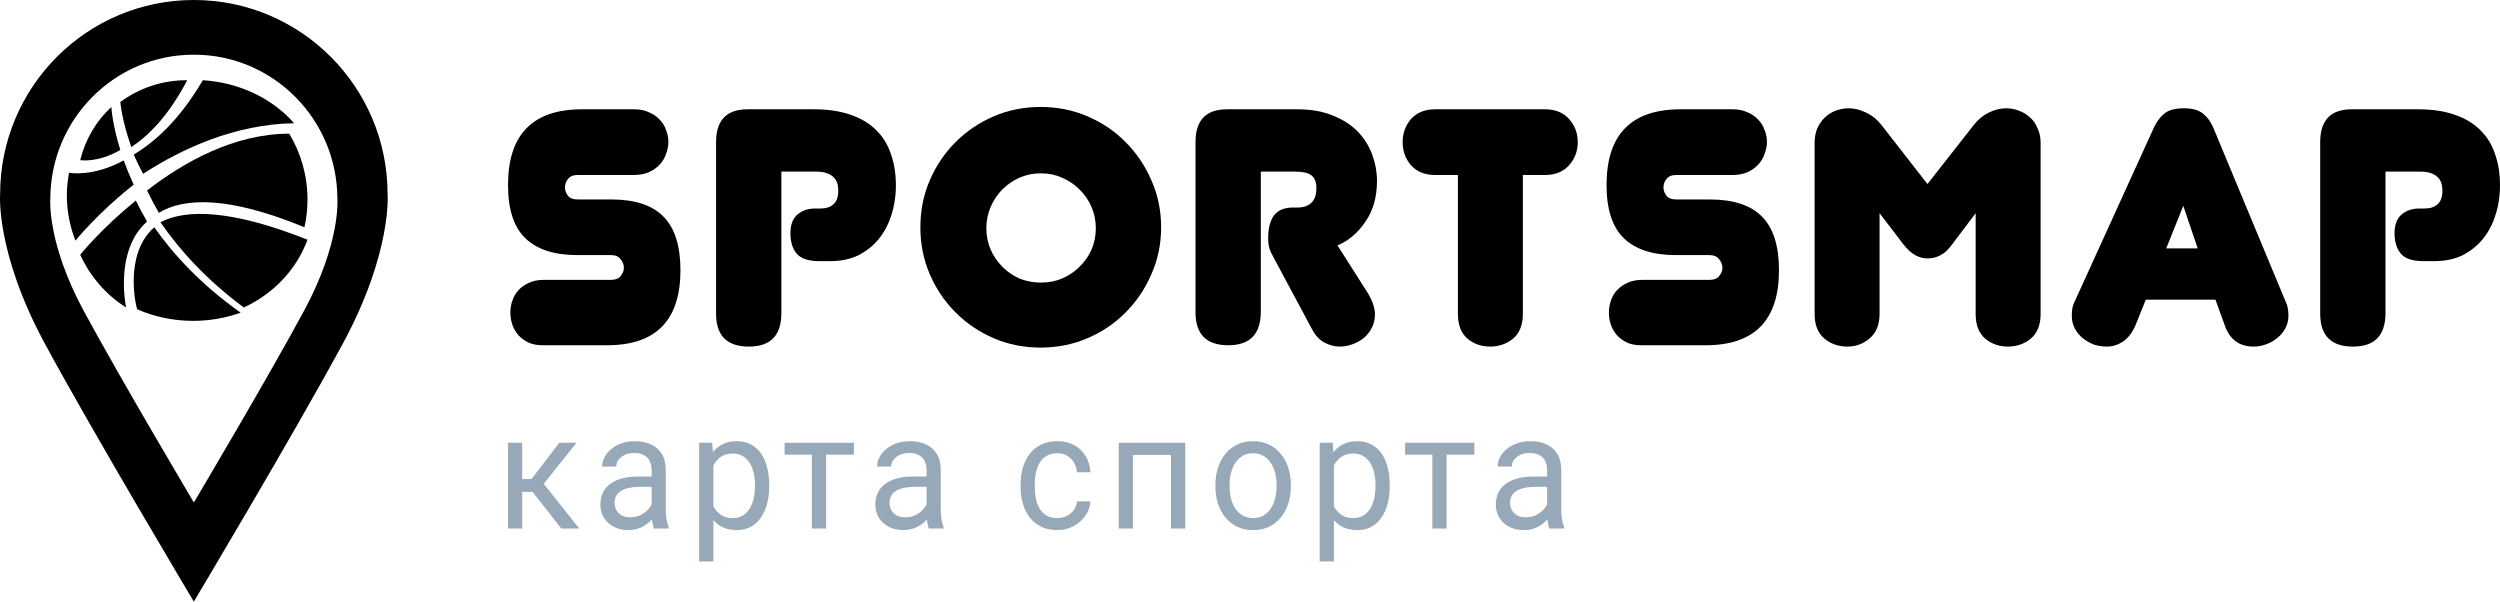 <svg width="187" height="45" viewBox="0 0 187 45" fill="none" xmlns="http://www.w3.org/2000/svg">
<path d="M9 11.216C8.412 9.347 8.334 8.081 8.33 8C7.208 9.036 6.386 10.415 6 11.977C6.09 11.992 7.348 12.173 9 11.216Z" fill="currentColor"/>
<path d="M13.963 6C12.099 6 10.386 6.61 9 7.627C9.008 7.722 9.129 9.046 9.822 11C11.145 10.131 12.636 8.62 14 6.002C13.987 6.002 13.976 6 13.963 6Z" fill="currentColor"/>
<path d="M10 13.809C9.706 13.175 9.457 12.568 9.251 12C6.998 13.224 5.292 12.948 5.164 12.924C5.065 13.471 5 14.031 5 14.607C5 15.806 5.234 16.947 5.642 18C5.7 17.928 7.327 15.92 10 13.809Z" fill="currentColor"/>
<path d="M22 9.218C20.403 7.398 17.954 6.174 15.168 6C15.148 6.035 15.131 6.068 15.109 6.104C13.43 8.941 11.619 10.597 10 11.561C10.198 12.014 10.435 12.497 10.706 13C13.616 11.116 17.565 9.288 22 9.218Z" fill="currentColor"/>
<path d="M22.775 17C22.921 16.335 23 15.643 23 14.932C23 13.116 22.498 11.425 21.634 10C17.543 9.999 13.785 12.094 11 14.247C11.26 14.787 11.554 15.346 11.885 15.918C13.753 14.786 17.039 14.64 22.775 17Z" fill="currentColor"/>
<path d="M9.431 23C9.372 22.708 8.603 18.681 11 16.573C10.688 16.036 10.409 15.51 10.162 15C7.638 17.041 6.063 18.975 6 19.054C6.747 20.691 7.947 22.062 9.431 23Z" fill="currentColor"/>
<path d="M23 17.929C17.191 15.625 13.876 15.653 12 16.622C13.429 18.698 15.429 20.917 18.237 23C20.461 21.974 22.189 20.151 23 17.929Z" fill="currentColor"/>
<path d="M14.44 24C15.695 24 16.895 23.783 18 23.387C15.081 21.319 13.011 19.095 11.54 17C9.191 19.059 10.214 23.114 10.265 23.137C11.531 23.688 12.944 24 14.44 24Z" fill="currentColor"/>
<path d="M28.991 14.529C28.991 6.505 22.504 0 14.5 0C6.496 0 0.009 6.505 0.009 14.529C0.009 14.529 -0.338 18.892 3.372 25.735C7.081 32.578 14.499 45 14.499 45C14.499 45 21.918 32.579 25.626 25.735C29.338 18.892 28.991 14.529 28.991 14.529ZM22.75 23.233C20.005 28.323 14.515 37.562 14.515 37.562C14.511 37.552 14.506 37.544 14.501 37.536C14.496 37.545 14.492 37.553 14.487 37.562C14.487 37.562 8.998 28.322 6.252 23.233C3.507 18.144 3.763 14.898 3.763 14.898C3.763 8.93 8.564 4.091 14.486 4.091C14.491 4.091 14.495 4.091 14.5 4.091C14.505 4.091 14.509 4.091 14.514 4.091C20.436 4.091 25.237 8.93 25.237 14.898C25.238 14.898 25.495 18.143 22.75 23.233Z" fill="currentColor"/>
<path d="M50.898 20.209C50.898 23.953 49.07 25.825 45.413 25.825H40.58C40.179 25.825 39.828 25.758 39.528 25.624C39.227 25.474 38.977 25.29 38.776 25.072C38.576 24.838 38.426 24.579 38.326 24.295C38.225 23.994 38.175 23.685 38.175 23.368C38.175 23.067 38.225 22.774 38.326 22.49C38.426 22.189 38.576 21.93 38.776 21.713C38.993 21.479 39.252 21.295 39.553 21.162C39.87 21.011 40.229 20.936 40.63 20.936H45.689C46.023 20.936 46.265 20.844 46.415 20.66C46.582 20.46 46.666 20.251 46.666 20.033C46.666 19.799 46.582 19.582 46.415 19.382C46.265 19.181 46.023 19.081 45.689 19.081H43.184C41.465 19.081 40.17 18.663 39.302 17.827C38.434 16.992 38 15.663 38 13.841C38 10.064 39.845 8.175 43.535 8.175H47.442C47.859 8.175 48.227 8.251 48.544 8.401C48.861 8.535 49.128 8.719 49.345 8.953C49.562 9.17 49.721 9.429 49.821 9.73C49.938 10.014 49.996 10.306 49.996 10.607C49.996 10.908 49.938 11.209 49.821 11.51C49.721 11.811 49.562 12.078 49.345 12.312C49.128 12.546 48.853 12.738 48.519 12.889C48.202 13.022 47.834 13.089 47.417 13.089H43.209C42.875 13.089 42.633 13.189 42.483 13.39C42.333 13.574 42.258 13.783 42.258 14.017C42.258 14.234 42.333 14.443 42.483 14.643C42.633 14.827 42.875 14.919 43.209 14.919H45.714C47.484 14.919 48.786 15.345 49.621 16.198C50.472 17.05 50.898 18.387 50.898 20.209Z" fill="currentColor"/>
<path d="M58.446 23.418C58.446 25.089 57.636 25.925 56.017 25.925C54.381 25.925 53.562 25.106 53.562 23.468V10.632C53.562 8.994 54.347 8.175 55.917 8.175H60.876C61.928 8.175 62.837 8.309 63.605 8.577C64.39 8.844 65.033 9.228 65.534 9.73C66.035 10.214 66.402 10.808 66.636 11.51C66.886 12.212 67.012 12.997 67.012 13.866C67.012 14.668 66.895 15.421 66.661 16.123C66.444 16.808 66.127 17.401 65.709 17.902C65.292 18.404 64.783 18.805 64.181 19.106C63.581 19.39 62.896 19.532 62.128 19.532H61.276C60.475 19.532 59.916 19.348 59.598 18.98C59.281 18.596 59.123 18.086 59.123 17.451C59.123 16.816 59.298 16.348 59.648 16.047C59.999 15.746 60.441 15.596 60.976 15.596H61.377C61.794 15.596 62.12 15.488 62.353 15.27C62.587 15.053 62.704 14.719 62.704 14.267C62.704 13.766 62.562 13.407 62.278 13.189C61.994 12.955 61.594 12.838 61.076 12.838H58.446V23.418Z" fill="currentColor"/>
<path d="M68.844 17C68.844 15.746 69.078 14.577 69.546 13.49C70.013 12.404 70.656 11.451 71.474 10.632C72.292 9.813 73.244 9.17 74.329 8.702C75.414 8.234 76.583 8 77.835 8C79.088 8 80.256 8.234 81.342 8.702C82.444 9.17 83.395 9.813 84.197 10.632C85.015 11.451 85.658 12.404 86.125 13.49C86.609 14.577 86.852 15.746 86.852 17C86.852 18.253 86.609 19.423 86.125 20.51C85.658 21.596 85.015 22.549 84.197 23.368C83.395 24.187 82.444 24.83 81.342 25.298C80.256 25.766 79.088 26 77.835 26C76.583 26 75.414 25.766 74.329 25.298C73.244 24.83 72.292 24.187 71.474 23.368C70.656 22.549 70.013 21.596 69.546 20.51C69.078 19.423 68.844 18.253 68.844 17ZM73.778 17.075C73.778 17.643 73.887 18.178 74.104 18.68C74.321 19.164 74.613 19.59 74.98 19.958C75.348 20.326 75.773 20.618 76.258 20.836C76.758 21.036 77.293 21.137 77.86 21.137C78.428 21.137 78.954 21.036 79.438 20.836C79.939 20.618 80.373 20.326 80.741 19.958C81.125 19.59 81.425 19.164 81.642 18.68C81.859 18.178 81.968 17.643 81.968 17.075C81.968 16.507 81.859 15.972 81.642 15.471C81.425 14.969 81.125 14.535 80.741 14.167C80.373 13.799 79.939 13.507 79.438 13.29C78.954 13.072 78.428 12.964 77.86 12.964C77.293 12.964 76.758 13.072 76.258 13.29C75.773 13.507 75.348 13.799 74.98 14.167C74.613 14.535 74.321 14.969 74.104 15.471C73.887 15.972 73.778 16.507 73.778 17.075Z" fill="currentColor"/>
<path d="M95.21 19.156C95.126 19.022 95.043 18.838 94.959 18.605C94.892 18.37 94.859 18.111 94.859 17.827C94.859 17.092 95.001 16.524 95.285 16.123C95.585 15.721 96.069 15.521 96.737 15.521H97.088C97.505 15.521 97.839 15.404 98.09 15.17C98.34 14.936 98.465 14.568 98.465 14.067C98.465 13.616 98.34 13.298 98.09 13.114C97.839 12.93 97.455 12.838 96.938 12.838H94.308V23.317C94.308 24.989 93.498 25.825 91.879 25.825C90.242 25.825 89.424 25.006 89.424 23.368V10.632C89.424 8.994 90.209 8.175 91.778 8.175H97.038C98.073 8.175 98.966 8.334 99.718 8.652C100.469 8.953 101.087 9.354 101.571 9.855C102.055 10.357 102.414 10.933 102.648 11.585C102.882 12.22 102.999 12.872 102.999 13.54C102.999 14.744 102.706 15.763 102.122 16.599C101.554 17.434 100.861 18.02 100.043 18.354L102.372 22.014C102.69 22.582 102.848 23.084 102.848 23.518C102.848 23.869 102.773 24.195 102.623 24.496C102.473 24.797 102.272 25.056 102.022 25.273C101.771 25.474 101.487 25.632 101.17 25.749C100.853 25.866 100.536 25.925 100.219 25.925C99.835 25.925 99.451 25.825 99.067 25.624C98.699 25.423 98.399 25.106 98.165 24.671L95.21 19.156Z" fill="currentColor"/>
<path d="M113.91 23.493C113.91 24.295 113.668 24.905 113.184 25.323C112.7 25.724 112.124 25.925 111.456 25.925C110.805 25.925 110.237 25.724 109.753 25.323C109.285 24.905 109.051 24.295 109.051 23.493V13.089H107.348C106.58 13.089 105.979 12.847 105.545 12.362C105.128 11.877 104.919 11.301 104.919 10.632C104.919 9.964 105.128 9.387 105.545 8.903C105.979 8.418 106.58 8.175 107.348 8.175H115.563C116.331 8.175 116.932 8.418 117.366 8.903C117.8 9.387 118.017 9.964 118.017 10.632C118.017 11.301 117.8 11.877 117.366 12.362C116.932 12.847 116.331 13.089 115.563 13.089H113.91V23.493Z" fill="currentColor"/>
<path d="M133.068 20.209C133.068 23.953 131.24 25.825 127.583 25.825H122.75C122.349 25.825 121.998 25.758 121.698 25.624C121.397 25.474 121.147 25.29 120.946 25.072C120.746 24.838 120.596 24.579 120.496 24.295C120.396 23.994 120.345 23.685 120.345 23.368C120.345 23.067 120.396 22.774 120.496 22.49C120.596 22.189 120.746 21.93 120.946 21.713C121.164 21.479 121.422 21.295 121.723 21.162C122.04 21.011 122.399 20.936 122.8 20.936H127.859C128.193 20.936 128.435 20.844 128.585 20.66C128.752 20.46 128.836 20.251 128.836 20.033C128.836 19.799 128.752 19.582 128.585 19.382C128.435 19.181 128.193 19.081 127.859 19.081H125.354C123.635 19.081 122.341 18.663 121.472 17.827C120.604 16.992 120.17 15.663 120.17 13.841C120.17 10.064 122.015 8.175 125.705 8.175H129.612C130.029 8.175 130.397 8.251 130.714 8.401C131.031 8.535 131.298 8.719 131.515 8.953C131.732 9.17 131.891 9.429 131.991 9.73C132.108 10.014 132.167 10.306 132.167 10.607C132.167 10.908 132.108 11.209 131.991 11.51C131.891 11.811 131.732 12.078 131.515 12.312C131.298 12.546 131.023 12.738 130.689 12.889C130.372 13.022 130.004 13.089 129.587 13.089H125.379C125.046 13.089 124.803 13.189 124.653 13.39C124.503 13.574 124.428 13.783 124.428 14.017C124.428 14.234 124.503 14.443 124.653 14.643C124.803 14.827 125.046 14.919 125.379 14.919H127.884C129.654 14.919 130.956 15.345 131.791 16.198C132.642 17.05 133.068 18.387 133.068 20.209Z" fill="currentColor"/>
<path d="M144.173 19.331C143.522 19.331 142.929 18.989 142.395 18.304L140.591 15.947V23.493C140.591 24.279 140.349 24.88 139.865 25.298C139.381 25.716 138.822 25.925 138.187 25.925C137.519 25.925 136.943 25.724 136.459 25.323C135.975 24.905 135.733 24.295 135.733 23.493V10.682C135.733 10.281 135.799 9.922 135.933 9.604C136.083 9.27 136.275 8.994 136.509 8.777C136.743 8.56 137.01 8.393 137.31 8.276C137.628 8.159 137.953 8.1 138.287 8.1C138.721 8.1 139.155 8.209 139.59 8.426C140.024 8.627 140.399 8.928 140.717 9.329L144.173 13.766L147.654 9.329C147.971 8.928 148.339 8.627 148.756 8.426C149.19 8.209 149.624 8.1 150.058 8.1C150.392 8.1 150.709 8.159 151.01 8.276C151.327 8.393 151.603 8.56 151.836 8.777C152.087 8.994 152.279 9.27 152.412 9.604C152.563 9.922 152.638 10.281 152.638 10.682V23.493C152.638 24.295 152.396 24.905 151.912 25.323C151.427 25.724 150.851 25.925 150.184 25.925C149.532 25.925 148.965 25.724 148.48 25.323C148.013 24.905 147.779 24.295 147.779 23.493V15.947L146.001 18.304C145.717 18.688 145.425 18.955 145.124 19.106C144.824 19.256 144.507 19.331 144.173 19.331Z" fill="currentColor"/>
<path d="M162.033 18.579H164.388L163.311 15.396L162.033 18.579ZM165.715 22.415H160.506L159.729 24.345C159.495 24.88 159.187 25.281 158.803 25.549C158.419 25.799 158.018 25.925 157.6 25.925C157.266 25.925 156.941 25.875 156.624 25.774C156.323 25.657 156.048 25.499 155.797 25.298C155.547 25.098 155.346 24.855 155.196 24.571C155.046 24.287 154.971 23.969 154.971 23.618C154.971 23.184 155.029 22.858 155.146 22.641L161.107 9.554C161.307 9.12 161.566 8.769 161.883 8.501C162.2 8.234 162.693 8.1 163.361 8.1C163.995 8.1 164.471 8.234 164.788 8.501C165.122 8.769 165.381 9.128 165.565 9.579L170.999 22.641C171.116 22.875 171.175 23.201 171.175 23.618C171.175 23.953 171.1 24.262 170.949 24.546C170.799 24.83 170.599 25.072 170.348 25.273C170.114 25.474 169.839 25.632 169.522 25.749C169.204 25.866 168.887 25.925 168.57 25.925C167.501 25.925 166.784 25.398 166.416 24.345L165.715 22.415Z" fill="currentColor"/>
<path d="M178.435 23.418C178.435 25.089 177.625 25.925 176.005 25.925C174.369 25.925 173.551 25.106 173.551 23.468V10.632C173.551 8.994 174.336 8.175 175.905 8.175H180.864C181.916 8.175 182.826 8.309 183.594 8.577C184.379 8.844 185.021 9.228 185.522 9.73C186.023 10.214 186.391 10.808 186.624 11.51C186.875 12.212 187 12.997 187 13.866C187 14.668 186.883 15.421 186.649 16.123C186.432 16.808 186.115 17.401 185.698 17.902C185.28 18.404 184.771 18.805 184.17 19.106C183.569 19.39 182.884 19.532 182.116 19.532H181.265C180.463 19.532 179.904 19.348 179.587 18.98C179.27 18.596 179.111 18.086 179.111 17.451C179.111 16.816 179.286 16.348 179.637 16.047C179.987 15.746 180.43 15.596 180.964 15.596H181.365C181.782 15.596 182.108 15.488 182.342 15.27C182.575 15.053 182.692 14.719 182.692 14.267C182.692 13.766 182.55 13.407 182.267 13.189C181.983 12.955 181.582 12.838 181.064 12.838H178.435V23.418Z" fill="currentColor"/>
<path d="M39.059 33.119V39.534H38V33.119H39.059ZM43.123 33.119L40.187 36.794H38.704L38.544 35.834H39.757L41.836 33.119H43.123ZM41.984 39.534L39.706 36.629L40.387 35.834L43.33 39.534H41.984Z" fill="#97A8B9"/>
<path d="M48.741 38.437V35.134C48.741 34.881 48.691 34.662 48.592 34.476C48.497 34.287 48.352 34.14 48.157 34.038C47.962 33.935 47.722 33.883 47.436 33.883C47.169 33.883 46.934 33.931 46.732 34.026C46.533 34.121 46.377 34.245 46.262 34.399C46.151 34.553 46.096 34.719 46.096 34.897H45.037C45.037 34.668 45.094 34.441 45.209 34.215C45.323 33.99 45.487 33.787 45.701 33.605C45.919 33.419 46.178 33.273 46.48 33.166C46.785 33.055 47.125 33 47.499 33C47.949 33 48.346 33.079 48.689 33.237C49.037 33.395 49.308 33.634 49.502 33.955C49.701 34.271 49.8 34.668 49.8 35.146V38.134C49.8 38.348 49.817 38.575 49.852 38.816C49.89 39.057 49.945 39.265 50.017 39.439V39.534H48.913C48.859 39.407 48.817 39.239 48.787 39.03C48.756 38.816 48.741 38.619 48.741 38.437ZM48.924 35.644L48.936 36.415H47.865C47.564 36.415 47.294 36.441 47.058 36.492C46.821 36.539 46.623 36.613 46.463 36.712C46.302 36.81 46.18 36.935 46.096 37.085C46.012 37.231 45.97 37.403 45.97 37.601C45.97 37.802 46.014 37.986 46.102 38.152C46.19 38.318 46.321 38.451 46.497 38.549C46.676 38.644 46.896 38.692 47.155 38.692C47.48 38.692 47.766 38.621 48.014 38.478C48.262 38.336 48.459 38.162 48.604 37.956C48.752 37.751 48.833 37.551 48.844 37.358L49.296 37.885C49.27 38.051 49.197 38.235 49.079 38.437C48.96 38.638 48.802 38.832 48.604 39.018C48.409 39.2 48.176 39.352 47.905 39.474C47.638 39.593 47.337 39.652 47.001 39.652C46.581 39.652 46.213 39.567 45.896 39.397C45.583 39.227 45.339 39 45.163 38.715C44.991 38.427 44.906 38.105 44.906 37.749C44.906 37.405 44.97 37.103 45.1 36.842C45.23 36.577 45.417 36.358 45.661 36.184C45.905 36.006 46.199 35.871 46.543 35.781C46.886 35.69 47.27 35.644 47.693 35.644H48.924Z" fill="#97A8B9"/>
<path d="M53.362 34.352V42H52.297V33.119H53.271L53.362 34.352ZM57.535 36.273V36.397C57.535 36.864 57.482 37.296 57.375 37.696C57.268 38.091 57.112 38.435 56.906 38.727C56.704 39.02 56.454 39.247 56.156 39.409C55.858 39.571 55.517 39.652 55.131 39.652C54.738 39.652 54.391 39.585 54.089 39.451C53.788 39.316 53.532 39.121 53.322 38.864C53.112 38.607 52.944 38.298 52.819 37.939C52.696 37.579 52.612 37.174 52.567 36.723V36.059C52.612 35.585 52.698 35.16 52.824 34.785C52.95 34.409 53.116 34.089 53.322 33.824C53.532 33.555 53.786 33.352 54.084 33.213C54.381 33.071 54.725 33 55.114 33C55.503 33 55.849 33.079 56.15 33.237C56.452 33.391 56.706 33.613 56.912 33.901C57.118 34.19 57.272 34.536 57.375 34.939C57.482 35.338 57.535 35.783 57.535 36.273ZM56.471 36.397V36.273C56.471 35.953 56.438 35.652 56.373 35.371C56.309 35.087 56.207 34.838 56.07 34.624C55.937 34.407 55.765 34.237 55.555 34.115C55.345 33.988 55.095 33.925 54.805 33.925C54.538 33.925 54.305 33.972 54.106 34.067C53.912 34.162 53.746 34.291 53.608 34.453C53.471 34.611 53.358 34.792 53.271 34.998C53.187 35.2 53.124 35.409 53.082 35.627V37.162C53.158 37.439 53.265 37.7 53.402 37.945C53.54 38.186 53.723 38.381 53.952 38.532C54.181 38.678 54.469 38.751 54.816 38.751C55.103 38.751 55.349 38.69 55.555 38.567C55.765 38.441 55.937 38.269 56.07 38.051C56.207 37.834 56.309 37.585 56.373 37.304C56.438 37.02 56.471 36.717 56.471 36.397Z" fill="#97A8B9"/>
<path d="M61.791 33.119V39.534H60.726V33.119H61.791ZM63.869 33.119V34.008H58.688V33.119H63.869Z" fill="#97A8B9"/>
<path d="M69.308 38.437V35.134C69.308 34.881 69.259 34.662 69.16 34.476C69.064 34.287 68.919 34.14 68.725 34.038C68.53 33.935 68.29 33.883 68.003 33.883C67.736 33.883 67.501 33.931 67.299 34.026C67.101 34.121 66.944 34.245 66.83 34.399C66.719 34.553 66.664 34.719 66.664 34.897H65.605C65.605 34.668 65.662 34.441 65.776 34.215C65.891 33.99 66.055 33.787 66.269 33.605C66.486 33.419 66.746 33.273 67.047 33.166C67.353 33.055 67.692 33 68.066 33C68.517 33 68.913 33.079 69.257 33.237C69.604 33.395 69.875 33.634 70.07 33.955C70.268 34.271 70.368 34.668 70.368 35.146V38.134C70.368 38.348 70.385 38.575 70.419 38.816C70.457 39.057 70.513 39.265 70.585 39.439V39.534H69.48C69.427 39.407 69.385 39.239 69.354 39.03C69.324 38.816 69.308 38.619 69.308 38.437ZM69.492 35.644L69.503 36.415H68.433C68.131 36.415 67.862 36.441 67.626 36.492C67.389 36.539 67.19 36.613 67.03 36.712C66.87 36.81 66.748 36.935 66.664 37.085C66.58 37.231 66.538 37.403 66.538 37.601C66.538 37.802 66.582 37.986 66.669 38.152C66.757 38.318 66.889 38.451 67.064 38.549C67.244 38.644 67.463 38.692 67.723 38.692C68.047 38.692 68.334 38.621 68.582 38.478C68.83 38.336 69.026 38.162 69.171 37.956C69.32 37.751 69.4 37.551 69.412 37.358L69.864 37.885C69.837 38.051 69.765 38.235 69.646 38.437C69.528 38.638 69.37 38.832 69.171 39.018C68.977 39.2 68.744 39.352 68.473 39.474C68.206 39.593 67.904 39.652 67.568 39.652C67.148 39.652 66.78 39.567 66.463 39.397C66.15 39.227 65.906 39 65.731 38.715C65.559 38.427 65.473 38.105 65.473 37.749C65.473 37.405 65.538 37.103 65.668 36.842C65.797 36.577 65.984 36.358 66.229 36.184C66.473 36.006 66.767 35.871 67.11 35.781C67.454 35.69 67.837 35.644 68.261 35.644H69.492Z" fill="#97A8B9"/>
<path d="M79.095 38.751C79.347 38.751 79.58 38.698 79.793 38.591C80.007 38.484 80.183 38.338 80.32 38.152C80.458 37.962 80.536 37.747 80.555 37.506H81.562C81.543 37.885 81.419 38.239 81.19 38.567C80.965 38.891 80.669 39.154 80.303 39.356C79.937 39.553 79.534 39.652 79.095 39.652C78.629 39.652 78.223 39.567 77.876 39.397C77.532 39.227 77.246 38.994 77.017 38.698C76.792 38.401 76.622 38.061 76.508 37.678C76.397 37.291 76.342 36.881 76.342 36.451V36.202C76.342 35.771 76.397 35.364 76.508 34.98C76.622 34.593 76.792 34.251 77.017 33.955C77.246 33.658 77.532 33.425 77.876 33.255C78.223 33.085 78.629 33 79.095 33C79.58 33 80.003 33.103 80.366 33.308C80.728 33.51 81.013 33.787 81.219 34.138C81.429 34.486 81.543 34.881 81.562 35.324H80.555C80.536 35.059 80.463 34.82 80.337 34.607C80.215 34.393 80.047 34.223 79.834 34.097C79.624 33.966 79.377 33.901 79.095 33.901C78.771 33.901 78.498 33.968 78.276 34.103C78.059 34.233 77.885 34.411 77.756 34.636C77.63 34.858 77.538 35.105 77.481 35.377C77.427 35.646 77.401 35.921 77.401 36.202V36.451C77.401 36.731 77.427 37.008 77.481 37.281C77.534 37.553 77.624 37.8 77.75 38.022C77.88 38.243 78.053 38.421 78.271 38.555C78.492 38.686 78.767 38.751 79.095 38.751Z" fill="#97A8B9"/>
<path d="M87.718 33.119V34.026H84.587V33.119H87.718ZM84.741 33.119V39.534H83.682V33.119H84.741ZM88.657 33.119V39.534H87.592V33.119H88.657Z" fill="#97A8B9"/>
<path d="M90.914 36.397V36.261C90.914 35.798 90.979 35.37 91.109 34.974C91.238 34.575 91.425 34.229 91.67 33.937C91.914 33.64 92.21 33.411 92.557 33.249C92.904 33.083 93.293 33 93.725 33C94.16 33 94.551 33.083 94.898 33.249C95.249 33.411 95.547 33.64 95.791 33.937C96.039 34.229 96.228 34.575 96.358 34.974C96.488 35.37 96.553 35.798 96.553 36.261V36.397C96.553 36.86 96.488 37.288 96.358 37.684C96.228 38.079 96.039 38.425 95.791 38.721C95.547 39.014 95.251 39.243 94.904 39.409C94.561 39.571 94.171 39.652 93.736 39.652C93.301 39.652 92.91 39.571 92.563 39.409C92.215 39.243 91.918 39.014 91.67 38.721C91.425 38.425 91.238 38.079 91.109 37.684C90.979 37.288 90.914 36.86 90.914 36.397ZM91.973 36.261V36.397C91.973 36.717 92.009 37.02 92.082 37.304C92.154 37.585 92.263 37.834 92.408 38.051C92.557 38.269 92.742 38.441 92.963 38.567C93.185 38.69 93.442 38.751 93.736 38.751C94.026 38.751 94.28 38.69 94.498 38.567C94.719 38.441 94.902 38.269 95.047 38.051C95.192 37.834 95.301 37.585 95.373 37.304C95.45 37.02 95.488 36.717 95.488 36.397V36.261C95.488 35.945 95.45 35.646 95.373 35.366C95.301 35.081 95.19 34.83 95.041 34.613C94.896 34.391 94.713 34.217 94.492 34.091C94.274 33.964 94.019 33.901 93.725 33.901C93.435 33.901 93.179 33.964 92.958 34.091C92.74 34.217 92.557 34.391 92.408 34.613C92.263 34.83 92.154 35.081 92.082 35.366C92.009 35.646 91.973 35.945 91.973 36.261Z" fill="#97A8B9"/>
<path d="M99.777 34.352V42H98.712V33.119H99.686L99.777 34.352ZM103.95 36.273V36.397C103.95 36.864 103.897 37.296 103.79 37.696C103.683 38.091 103.527 38.435 103.321 38.727C103.118 39.02 102.868 39.247 102.571 39.409C102.273 39.571 101.932 39.652 101.546 39.652C101.153 39.652 100.806 39.585 100.504 39.451C100.203 39.316 99.947 39.121 99.737 38.864C99.527 38.607 99.359 38.298 99.233 37.939C99.111 37.579 99.027 37.174 98.981 36.723V36.059C99.027 35.585 99.113 35.16 99.239 34.785C99.365 34.409 99.531 34.089 99.737 33.824C99.947 33.555 100.201 33.352 100.498 33.213C100.796 33.071 101.14 33 101.529 33C101.918 33 102.264 33.079 102.565 33.237C102.867 33.391 103.12 33.613 103.326 33.901C103.533 34.19 103.687 34.536 103.79 34.939C103.897 35.338 103.95 35.783 103.95 36.273ZM102.886 36.397V36.273C102.886 35.953 102.853 35.652 102.788 35.371C102.723 35.087 102.622 34.838 102.485 34.624C102.351 34.407 102.18 34.237 101.97 34.115C101.76 33.988 101.51 33.925 101.22 33.925C100.953 33.925 100.72 33.972 100.521 34.067C100.327 34.162 100.161 34.291 100.023 34.453C99.886 34.611 99.773 34.792 99.686 34.998C99.602 35.2 99.539 35.409 99.497 35.627V37.162C99.573 37.439 99.68 37.7 99.817 37.945C99.955 38.186 100.138 38.381 100.367 38.532C100.596 38.678 100.884 38.751 101.231 38.751C101.517 38.751 101.764 38.69 101.97 38.567C102.18 38.441 102.351 38.269 102.485 38.051C102.622 37.834 102.723 37.585 102.788 37.304C102.853 37.02 102.886 36.717 102.886 36.397Z" fill="#97A8B9"/>
<path d="M108.205 33.119V39.534H107.141V33.119H108.205ZM110.283 33.119V34.008H105.103V33.119H110.283Z" fill="#97A8B9"/>
<path d="M115.723 38.437V35.134C115.723 34.881 115.674 34.662 115.575 34.476C115.479 34.287 115.334 34.14 115.14 34.038C114.945 33.935 114.704 33.883 114.418 33.883C114.151 33.883 113.916 33.931 113.714 34.026C113.516 34.121 113.359 34.245 113.245 34.399C113.134 34.553 113.079 34.719 113.079 34.897H112.02C112.02 34.668 112.077 34.441 112.191 34.215C112.306 33.99 112.47 33.787 112.684 33.605C112.901 33.419 113.161 33.273 113.462 33.166C113.768 33.055 114.107 33 114.481 33C114.932 33 115.328 33.079 115.672 33.237C116.019 33.395 116.29 33.634 116.485 33.955C116.683 34.271 116.782 34.668 116.782 35.146V38.134C116.782 38.348 116.8 38.575 116.834 38.816C116.872 39.057 116.927 39.265 117 39.439V39.534H115.895C115.842 39.407 115.8 39.239 115.769 39.03C115.739 38.816 115.723 38.619 115.723 38.437ZM115.907 35.644L115.918 36.415H114.848C114.546 36.415 114.277 36.441 114.04 36.492C113.804 36.539 113.605 36.613 113.445 36.712C113.285 36.81 113.163 36.935 113.079 37.085C112.995 37.231 112.953 37.403 112.953 37.601C112.953 37.802 112.997 37.986 113.084 38.152C113.172 38.318 113.304 38.451 113.479 38.549C113.659 38.644 113.878 38.692 114.138 38.692C114.462 38.692 114.748 38.621 114.996 38.478C115.244 38.336 115.441 38.162 115.586 37.956C115.735 37.751 115.815 37.551 115.826 37.358L116.279 37.885C116.252 38.051 116.179 38.235 116.061 38.437C115.943 38.638 115.784 38.832 115.586 39.018C115.391 39.2 115.159 39.352 114.888 39.474C114.62 39.593 114.319 39.652 113.983 39.652C113.563 39.652 113.195 39.567 112.878 39.397C112.565 39.227 112.321 39 112.146 38.715C111.974 38.427 111.888 38.105 111.888 37.749C111.888 37.405 111.953 37.103 112.083 36.842C112.212 36.577 112.399 36.358 112.644 36.184C112.888 36.006 113.182 35.871 113.525 35.781C113.869 35.69 114.252 35.644 114.676 35.644H115.907Z" fill="#97A8B9"/>
</svg>
